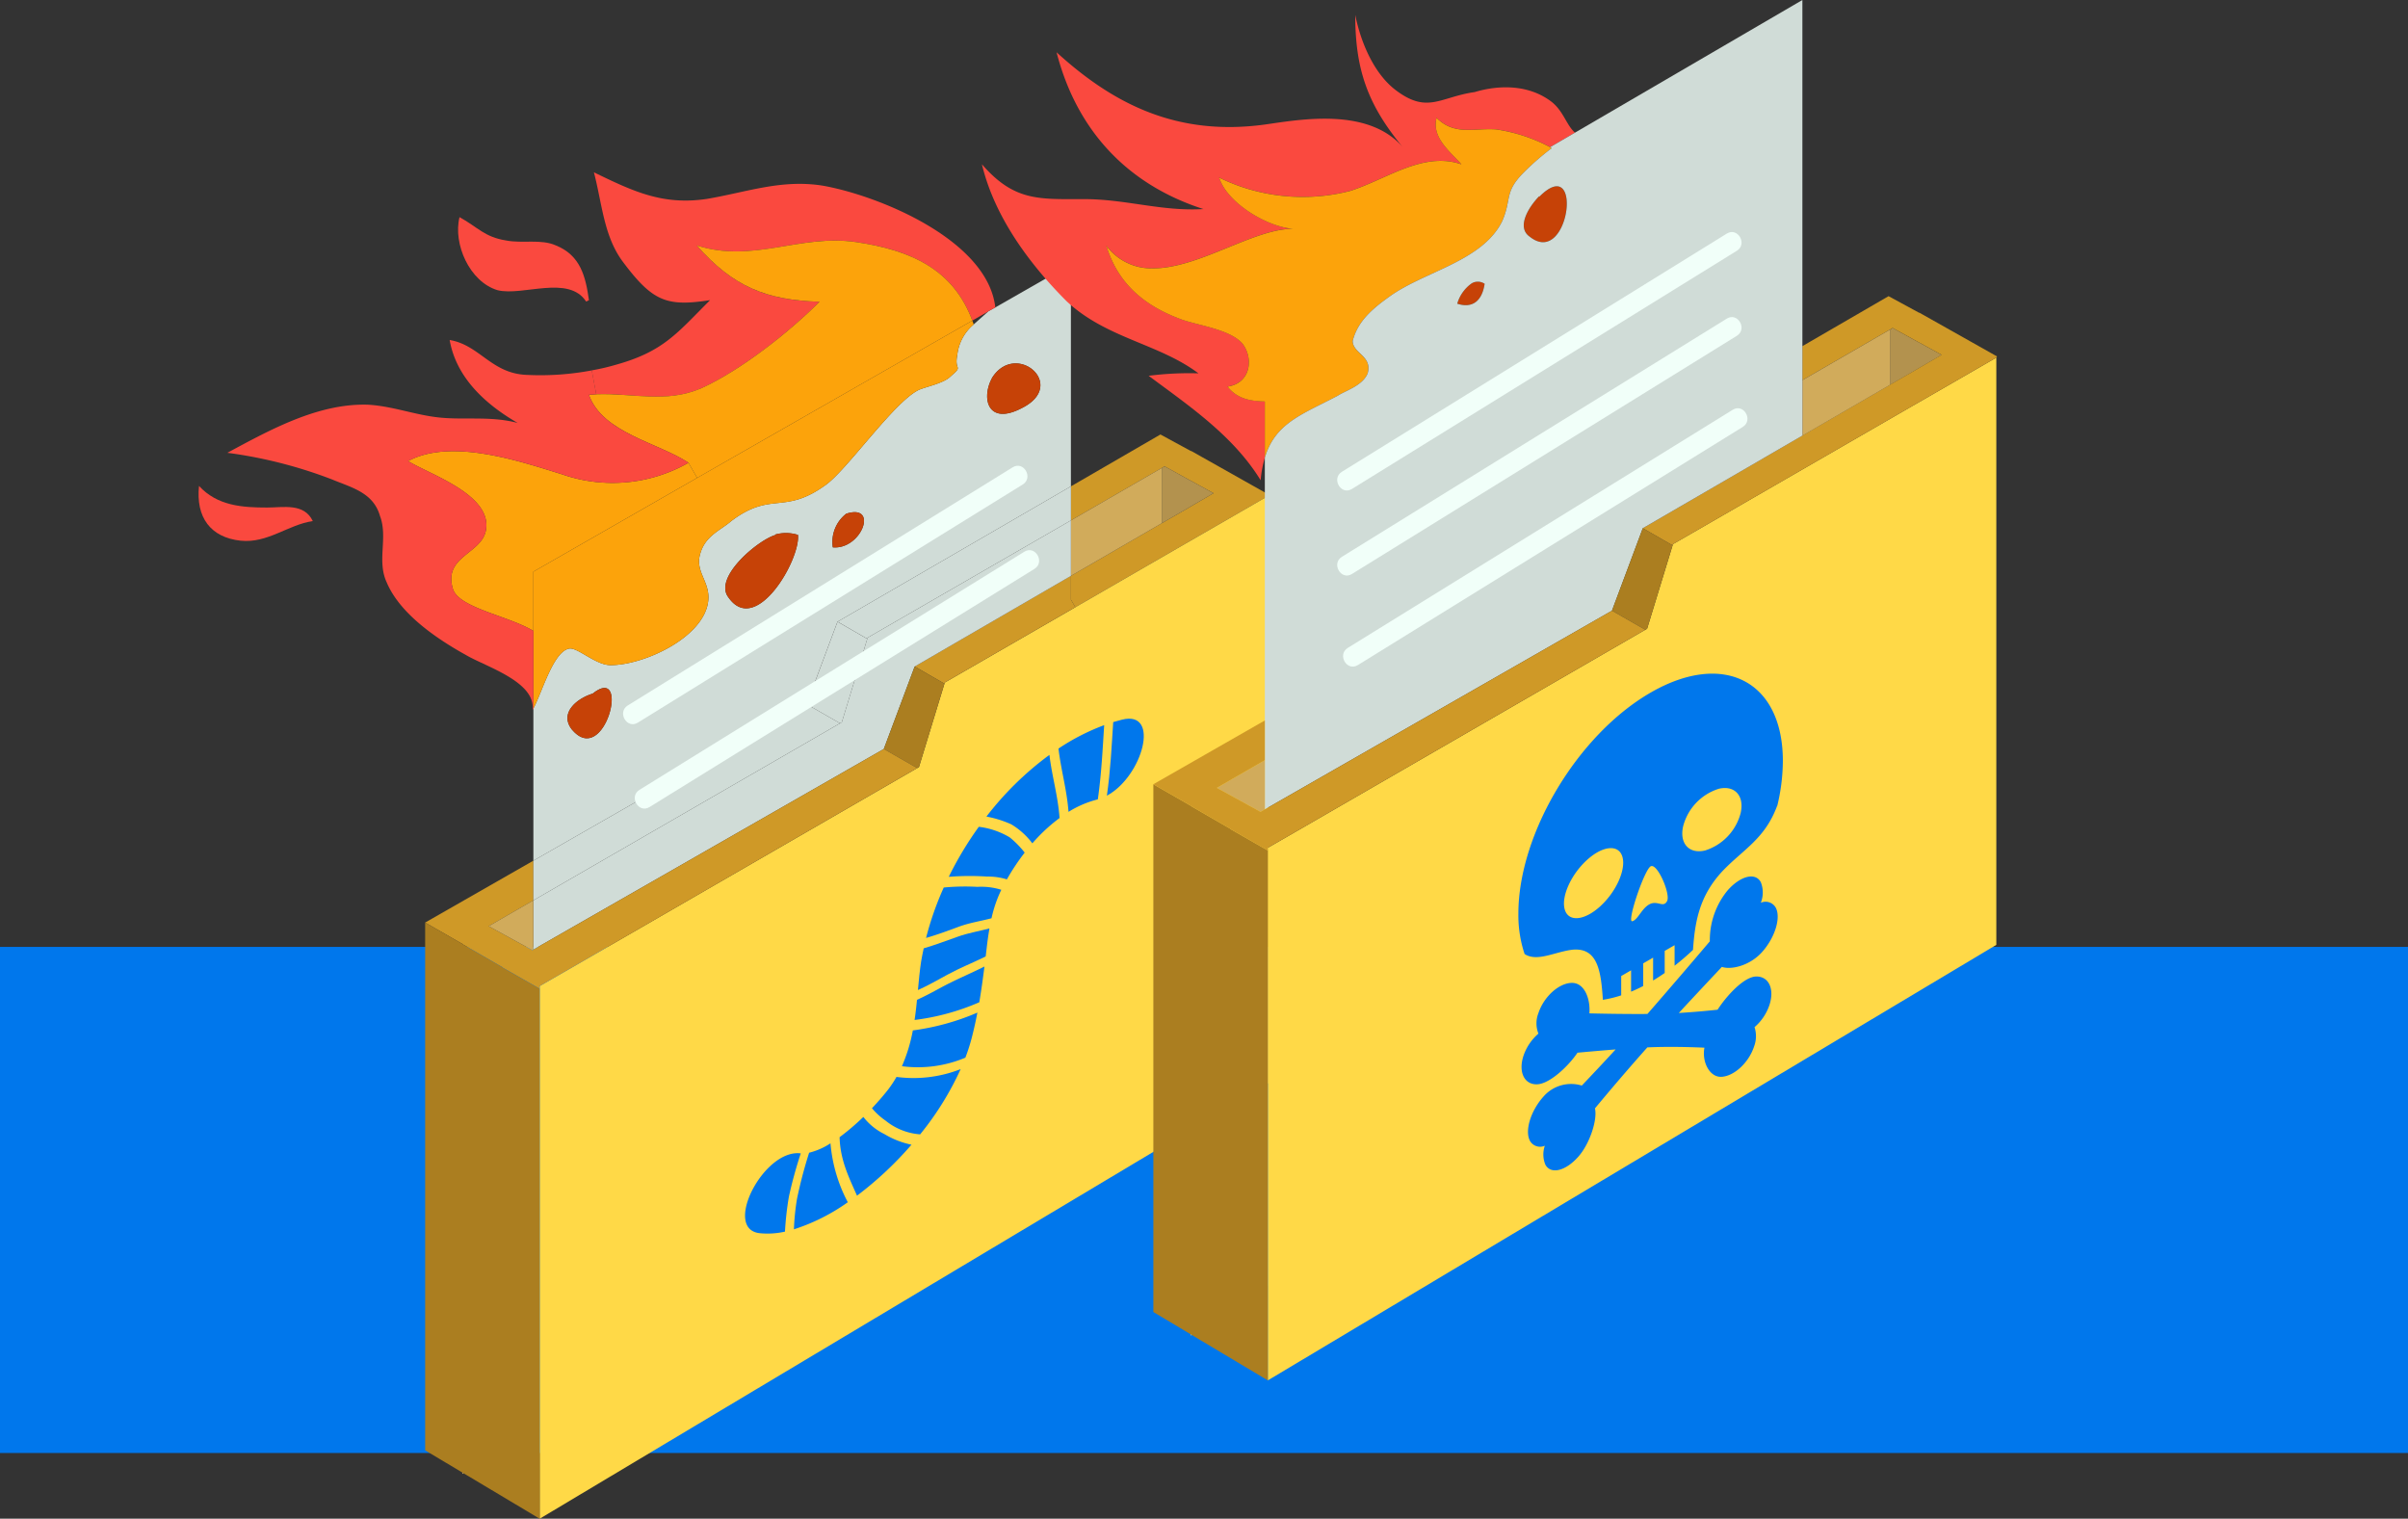 <svg xmlns="http://www.w3.org/2000/svg" width="295" height="186.05" viewBox="0 0 295 186.05">
  <rect x="0" y="0" width="295" height="186.05" fill="#333333" stroke="none"/>
  <g id="Grupo_57837" data-name="Grupo 57837" transform="translate(-146 -1343)">
    <rect id="Rectángulo_5411" data-name="Rectángulo 5411" width="295" height="62" transform="translate(146 1459)" fill="#0077ec"/>
    <g id="Grupo_57452" data-name="Grupo 57452" transform="translate(-169.802 988.664)">
      <g id="Grupo_57448" data-name="Grupo 57448" transform="translate(340.126 375.451)">
        <g id="Grupo_57446" data-name="Grupo 57446">
          <g id="Grupo_57445" data-name="Grupo 57445">
            <path id="Trazado_105788" data-name="Trazado 105788" d="M405.392,382.144l-.081.147-2.98,1.718-6.473,3.732-.746.428-13.429,7.755-.537-.926v-2.916l11.134-6.45,3.124-1.8.453-.272,2.753-1.6-2.753-1.514-.234-.12-3.01-1.662-.333.2-11.134,6.427v-4.173l10.964-6.353,3.748,2.038.01-.025Z" transform="translate(-274.27 -342.654)" fill="#cf9927"/>
            <path id="Trazado_105789" data-name="Trazado 105789" d="M445.417,377.653V449.6l-89.252,53.356V437.7l3.478-2L402.412,411l.219-.122,3.122-10.221.051-.145,15.986-9.221,13.429-7.755.746-.428,6.473-3.733Z" transform="translate(-314.376 -338.016)" fill="#ffd947"/>
            <path id="Trazado_105790" data-name="Trazado 105790" d="M391.75,379.557l-2.753,1.6-.453.272-3.124,1.8V376.46l.333-.2,3.01,1.662.234.12Z" transform="translate(-267.409 -340.25)" fill="#b3924e"/>
            <path id="Trazado_105791" data-name="Trazado 105791" d="M392.281,376.338v6.768l-11.134,6.45v-6.791Z" transform="translate(-274.27 -340.128)" fill="#d1ab5b"/>
            <path id="Trazado_105792" data-name="Trazado 105792" d="M392.944,384.327l.537.926-15.986,9.221-.051.145-3.646-2.1,19.146-11.111Z" transform="translate(-286.068 -331.983)" fill="#cf9927"/>
            <path id="Trazado_105793" data-name="Trazado 105793" d="M421.726,378.8V385.6L402.58,396.707l-3.781,10.1L355.87,431.379v-6.028l37.563-21.691.222-.125,3.119-10.221.048-.145Z" transform="translate(-314.85 -336.167)" fill="#d0dcd7"/>
            <path id="Trazado_105794" data-name="Trazado 105794" d="M398.769,377.2v4.173l-24.9,14.366-.048.145-3.646-2.1Z" transform="translate(-291.892 -338.739)" fill="#d0dcd7"/>
            <path id="Trazado_105795" data-name="Trazado 105795" d="M412.056,380.705c-1.355,2.5-.511,5.881,3.671,3.674,5.646-2.829-.732-8.257-3.648-3.723C412.067,380.669,412.067,380.685,412.056,380.705Zm.4-8.645,9.265-5.3v27.219l-28.6,16.586-3.781,10.1L355.87,439.834v-18.66c1.027-1.829,2.4-6.928,4.367-7.319,1.014-.206,3.257,2.024,5.086,2.024,4.268,0,11.99-3.658,11.99-8.327,0-2.04-1.623-3.259-1.014-5.284.61-2.243,2.439-2.855,3.853-4.072,4.877-3.661,6.4-.7,11.477-4.356,2.645-1.826,8.45-10.281,11.5-11.7,1.011-.414,3.048-.813,3.851-1.634,1.636-1.415.414-.607.821-2.634a5.675,5.675,0,0,1,2.011-3.731c.513-.464,1.094-.974,1.8-1.608l.01-.016Zm-26.927,27.808.01.057c-2.137.612-7.624,5.187-5.795,7.626,3.356,4.875,8.845-4.575,8.538-7.626A4.848,4.848,0,0,0,385.533,399.869Zm8.668-2.54a4.373,4.373,0,0,0-1.644,4.122C396.1,401.745,398.2,396.049,394.2,397.328Zm-33.66,26.38c4.062,4.94,7.308-8.1,2.6-4.343C361.151,419.978,359.067,421.744,360.542,423.708Z" transform="translate(-314.85 -355.511)" fill="#d0dcd7"/>
            <path id="Trazado_105796" data-name="Trazado 105796" d="M377.826,373.164c2.915-4.533,9.294.894,3.648,3.723-4.182,2.207-5.026-1.172-3.671-3.674C377.813,373.193,377.813,373.177,377.826,373.164Z" transform="translate(-280.596 -348.019)" fill="#c64207"/>
            <path id="Trazado_105797" data-name="Trazado 105797" d="M408.057,378.99l-.834.461-.01.016L405.24,380.6c-2.345-6.292-7.527-8.624-14.247-9.622-6.9-1.014-12.6,2.642-19.512.412,4.474,5.075,8.535,6.706,15.049,6.9-3.661,3.663-9.565,8.345-14.442,10.576-4.388,1.915-8.413.586-12.926.758l-.55-2.926a27.008,27.008,0,0,0,2.915-.675c5.888-1.634,7.512-3.864,11.586-7.928-5.292.81-7.014.2-10.672-4.682-2.35-3.134-2.548-7.108-3.559-10.974,4.669,2.246,8.327,4.075,13.817,3.257,4.88-.818,9.145-2.441,14.231-1.623C393.81,365.293,407.124,370.733,408.057,378.99Z" transform="translate(-310.446 -362.44)" fill="#fa493f"/>
            <path id="Trazado_105798" data-name="Trazado 105798" d="M355.87,407.424v-7.256l20.062-11.49,33.712-19.267c.055.159.12.315.169.474a5.675,5.675,0,0,0-2.011,3.731c-.406,2.027.816,1.219-.821,2.634-.8.821-2.84,1.219-3.851,1.634-3.051,1.415-8.856,9.87-11.5,11.7-5.075,3.661-6.6.7-11.477,4.356-1.415,1.217-3.244,1.829-3.853,4.072-.61,2.024,1.014,3.244,1.014,5.284,0,4.669-7.723,8.327-11.99,8.327-1.829,0-4.072-2.23-5.086-2.024-1.964.391-3.34,5.49-4.367,7.319Z" transform="translate(-314.85 -351.25)" fill="#fca30b"/>
            <path id="Trazado_105799" data-name="Trazado 105799" d="M405.45,375.451l-33.712,19.267-1.06-1.852c-3.658-2.439-10.573-3.658-12.2-8.33.294-.023.6-.036.891-.06,4.513-.172,8.538,1.157,12.926-.758,4.877-2.23,10.781-6.912,14.442-10.576-6.514-.2-10.576-1.826-15.049-6.9,6.915,2.23,12.61-1.425,19.512-.412C397.923,366.827,403.106,369.159,405.45,375.451Z" transform="translate(-310.657 -357.291)" fill="#fca30b"/>
            <path id="Trazado_105800" data-name="Trazado 105800" d="M379.774,387.772l-3.122,10.221-.219.122-4.086-2.341,3.781-10.1Z" transform="translate(-288.398 -325.136)" fill="#ab7e20"/>
            <path id="Trazado_105801" data-name="Trazado 105801" d="M364.04,414.125l42.929-24.574,4.086,2.341L368.287,416.6l-3.478,2v.328l-.145-.086-4.43-2.534.028-.013-4.906-2.832v-.023l-4.575-2.623,13.259-7.582V408.1l-5.475,3.16,5.356,2.941Z" transform="translate(-323.02 -318.913)" fill="#cf9927"/>
            <path id="Trazado_105802" data-name="Trazado 105802" d="M376.146,385.666l-3.119,10.221-.221.125-4.086-2.343,3.781-10.1Z" transform="translate(-294.222 -328.518)" fill="#d0dcd7"/>
            <path id="Trazado_105803" data-name="Trazado 105803" d="M371.632,378.606c4-1.279,1.894,4.416-1.644,4.122A4.373,4.373,0,0,1,371.632,378.606Z" transform="translate(-292.281 -336.788)" fill="#c64207"/>
            <path id="Trazado_105804" data-name="Trazado 105804" d="M393.433,389.789,355.87,411.479v-4.862l33.477-19.172Z" transform="translate(-314.85 -322.295)" fill="#d0dcd7"/>
            <path id="Trazado_105805" data-name="Trazado 105805" d="M373.8,379.627c.307,3.051-5.182,12.5-8.538,7.626-1.829-2.439,3.658-7.014,5.794-7.626l-.01-.057A4.848,4.848,0,0,1,373.8,379.627Z" transform="translate(-300.362 -335.212)" fill="#c64207"/>
            <path id="Trazado_105806" data-name="Trazado 105806" d="M365.331,390.309v7.256c-3.194-1.892-9.135-2.816-9.864-5.148-1.222-4.072,3.658-4.268,4.07-7.316.612-4.268-6.912-6.706-9.559-8.34,5.294-2.843,13.624,0,18.9,1.634a18.749,18.749,0,0,0,15.453-1.428l1.06,1.852Z" transform="translate(-324.311 -341.392)" fill="#fca30b"/>
            <path id="Trazado_105807" data-name="Trazado 105807" d="M385.783,377.031c1.623,4.672,8.538,5.891,12.2,8.33a18.749,18.749,0,0,1-15.453,1.428c-5.279-1.634-13.608-4.476-18.9-1.634,2.647,1.634,10.172,4.072,9.559,8.34-.412,3.048-5.292,3.244-4.07,7.316.73,2.332,6.67,3.257,9.864,5.148v9.489c-.039.073-.073.133-.109.193.414-3.45-5.685-5.279-8.121-6.706-3.658-2.027-8.134-5.075-9.755-8.939-1.222-2.647.193-5.49-.821-8.134-.813-2.845-3.45-3.452-5.891-4.466a56.1,56.1,0,0,0-12.8-3.254c5.281-2.845,11.172-6.1,17.266-5.891,3.257.2,6.1,1.415,9.356,1.623,2.843.206,5.891-.208,8.942.61-3.859-2.233-7.517-5.49-8.33-10.161,3.658.612,5.083,4.062,9.351,4.27a33.922,33.922,0,0,0,8.061-.547l.55,2.926C386.382,376.995,386.077,377.008,385.783,377.031Z" transform="translate(-337.957 -349.786)" fill="#fa493f"/>
            <path id="Trazado_105808" data-name="Trazado 105808" d="M360.567,387.373c4.711-3.755,1.464,9.283-2.6,4.343C356.495,389.752,358.579,387.985,360.567,387.373Z" transform="translate(-312.278 -323.518)" fill="#c64207"/>
            <path id="Trazado_105809" data-name="Trazado 105809" d="M368.362,374.715l-.341.174c-2.15-3.319-7.77-.636-10.841-1.391-3.452-1.024-5.487-5.693-4.672-8.952,2.233,1.222,3.048,2.439,5.7,2.856,2.024.4,4.27-.211,6.1.607C367.351,369.231,367.96,371.862,368.362,374.715Z" transform="translate(-320.536 -359.059)" fill="#fa493f"/>
            <path id="Trazado_105810" data-name="Trazado 105810" d="M364.808,459.608v11.137l-9.315-5.564-.015-.01-.122-.071-4.575-2.733V397.714l4.575,2.623v.023l4.906,2.832-.028.013,4.43,2.534.145.086v53.783Z" transform="translate(-323.02 -305.81)" fill="#ab7e20"/>
            <path id="Trazado_105811" data-name="Trazado 105811" d="M359.244,396.67V402.7l-.12.074-5.356-2.941Z" transform="translate(-318.224 -307.486)" fill="#d1ab5b"/>
            <path id="Trazado_105812" data-name="Trazado 105812" d="M352.674,423.659l-.064.028-.074.048v-.158l.122.071Z" transform="translate(-320.201 -264.287)" fill="#f6c96b"/>
            <path id="Trazado_105813" data-name="Trazado 105813" d="M348.523,379.83c1.972,0,4.536-.586,5.6,1.66-2.978.414-5.539,2.757-8.853,2.4-3.661-.4-5.49-2.842-5.088-6.706C342.426,379.621,345.475,379.83,348.523,379.83Z" transform="translate(-340.126 -338.768)" fill="#fa493f"/>
          </g>
        </g>
        <path id="Trazado_105814" data-name="Trazado 105814" d="M361.893,407.708q23.578-14.589,47.159-29.178c1.334-.826.112-2.936-1.232-2.105L360.663,405.6c-1.334.826-.109,2.936,1.23,2.108Z" transform="translate(-308.08 -340.294)" fill="#f1fff9"/>
        <path id="Trazado_105815" data-name="Trazado 105815" d="M362.445,411.676Q386.023,397.091,409.6,382.5c1.331-.826.109-2.936-1.232-2.108q-23.582,14.589-47.159,29.178c-1.331.823-.109,2.936,1.232,2.105Z" transform="translate(-307.196 -333.922)" fill="#f1fff9"/>
        <g id="Grupo_57447" data-name="Grupo 57447" transform="translate(66.953 66.928)">
          <path id="Trazado_105816" data-name="Trazado 105816" d="M380.56,391.3a26.833,26.833,0,0,1,5.6-2.871c-.193,3-.333,5.977-.779,9.088a1.082,1.082,0,0,1-.122.036,12.5,12.5,0,0,0-3.47,1.5C381.587,396.338,380.875,393.964,380.56,391.3Z" transform="translate(-342.165 -387.638)" fill="#0077ec"/>
          <path id="Trazado_105817" data-name="Trazado 105817" d="M380.207,398.333a13.329,13.329,0,0,0-3.035-.946,38.488,38.488,0,0,1,7.72-7.558c.31,2.65,1.047,5.01,1.238,7.736a20.941,20.941,0,0,0-3.332,3.1A9.07,9.07,0,0,0,380.207,398.333Z" transform="translate(-347.604 -385.396)" fill="#0077ec"/>
          <path id="Trazado_105818" data-name="Trazado 105818" d="M380.106,399.308a33.076,33.076,0,0,0-4.705.031,42.864,42.864,0,0,1,3.681-6.128,9.663,9.663,0,0,1,3.783,1.292,11.456,11.456,0,0,1,1.837,1.871,27.025,27.025,0,0,0-2.181,3.278A7.739,7.739,0,0,0,380.106,399.308Z" transform="translate(-350.447 -379.967)" fill="#0077ec"/>
          <path id="Trazado_105819" data-name="Trazado 105819" d="M378.323,400.955c-1.337.5-2.671.987-3.989,1.365a38.128,38.128,0,0,1,2.165-6.175,27.829,27.829,0,0,1,4.127-.081,8.209,8.209,0,0,1,2.926.36,15.719,15.719,0,0,0-1.2,3.486C381,400.272,379.717,400.444,378.323,400.955Z" transform="translate(-352.16 -375.462)" fill="#0077ec"/>
          <path id="Trazado_105820" data-name="Trazado 105820" d="M377.617,403.628c-1.232.67-2.454,1.37-3.666,1.91.117-1.238.224-2.418.393-3.5.089-.534.2-1.073.313-1.61,1.368-.4,2.759-.928,4.161-1.423,1.339-.479,2.592-.667,3.893-1.016-.206,1.188-.333,2.342-.459,3.431C380.7,402.19,379.17,402.784,377.617,403.628Z" transform="translate(-352.775 -372.294)" fill="#0077ec"/>
          <path id="Trazado_105821" data-name="Trazado 105821" d="M373.794,406.329c.125-.831.216-1.66.294-2.467.951-.43,1.918-.946,2.9-1.482,1.8-.977,3.572-1.7,5.365-2.6-.185,1.456-.38,2.908-.633,4.38A28.7,28.7,0,0,1,373.794,406.329Z" transform="translate(-353.027 -369.419)" fill="#0077ec"/>
          <path id="Trazado_105822" data-name="Trazado 105822" d="M380.971,407.466a15,15,0,0,1-7.772,1.047,19.959,19.959,0,0,0,1.337-4.385,29.712,29.712,0,0,0,7.908-2.181c-.2,1.037-.43,2.084-.709,3.153A23.1,23.1,0,0,1,380.971,407.466Z" transform="translate(-353.982 -365.94)" fill="#0077ec"/>
          <path id="Trazado_105823" data-name="Trazado 105823" d="M373.457,410.919a8.4,8.4,0,0,1-1.667-1.519c.745-.792,1.428-1.579,1.991-2.3a13.834,13.834,0,0,0,1.014-1.537,15.783,15.783,0,0,0,7.861-.956,36.914,36.914,0,0,1-4.963,7.993A7.616,7.616,0,0,1,373.457,410.919Z" transform="translate(-356.244 -361.678)" fill="#0077ec"/>
          <path id="Trazado_105824" data-name="Trazado 105824" d="M370.268,409.333a29.089,29.089,0,0,0,2.91-2.48,7.322,7.322,0,0,0,2.579,2.1,10.442,10.442,0,0,0,3.319,1.3A43.027,43.027,0,0,1,372.4,416.5C371.438,414.3,370.349,412.192,370.268,409.333Z" transform="translate(-358.688 -358.065)" fill="#0077ec"/>
          <path id="Trazado_105825" data-name="Trazado 105825" d="M372.6,408.577a.284.284,0,0,0,.047,0,53.98,53.98,0,0,0-1.454,5.3,37.951,37.951,0,0,0-.482,4.291,9.7,9.7,0,0,1-3.111.19C363.076,417.842,368.084,408.059,372.6,408.577Z" transform="translate(-365.823 -355.329)" fill="#0077ec"/>
          <path id="Trazado_105826" data-name="Trazado 105826" d="M368.5,414.871a56.44,56.44,0,0,1,1.48-5.625,8.584,8.584,0,0,0,2.618-1.152,18.728,18.728,0,0,0,2.121,7.217,24.081,24.081,0,0,1-6.6,3.317A28.714,28.714,0,0,1,368.5,414.871Z" transform="translate(-362.133 -356.073)" fill="#0077ec"/>
          <path id="Trazado_105827" data-name="Trazado 105827" d="M383.612,388.545c.362-.107.722-.208,1.084-.3,4.752-1.191,2.525,6.964-1.86,9.314C383.279,394.478,383.42,391.526,383.612,388.545Z" transform="translate(-338.511 -388.128)" fill="#0077ec"/>
        </g>
      </g>
      <g id="Grupo_57451" data-name="Grupo 57451" transform="translate(436.092 354.336)">
        <g id="Grupo_57449" data-name="Grupo 57449">
          <path id="Trazado_105828" data-name="Trazado 105828" d="M407.047,400.566c2.84-.4,3.244-3.45,1.829-5.281-1.634-1.829-5.7-2.23-7.733-3.048-4.27-1.623-7.514-4.268-8.939-8.939a6.884,6.884,0,0,0,5.745,2.78c5.792,0,12.889-5.255,17.634-4.815-2.645,0-6.623-2.014-8.572-4.515a5.863,5.863,0,0,1-.99-1.79,23.286,23.286,0,0,0,16.063,1.634c4.476-1.428,8.939-4.877,13.624-3.257-1.428-1.621-3.661-3.257-3.048-5.7,2.23,2.241,4.672,1.219,7.316,1.425a20.34,20.34,0,0,1,6.6,2.173l3.038-1.772c-1.053-.938-1.4-2.608-2.832-3.755-2.746-2.134-6.4-2.134-9.45-1.219-4.27.607-5.8,2.746-9.757-.3-2.746-2.137-4.27-6.1-4.877-9.148,0,6.706,1.524,10.977,5.789,16.159-4.244-4.851-12.5-3.353-16.766-2.746-10.771,1.5-18.6-2.436-25.614-8.838,2.441,9.45,8.538,16.159,17.991,19.207-5.182.3-9.453-1.219-14.635-1.219-5.49,0-8.538.3-12.5-4.268,1.524,6.4,5.794,12.194,10.364,16.766,4.88,4.575,11.284,5.185,16.162,8.846a38.92,38.92,0,0,0-6.1.3c4.807,3.585,10.367,7.316,13.72,12.8a13.68,13.68,0,0,1,.516-2.78v-6.889C409.863,402.348,408.243,402.066,407.047,400.566Z" transform="translate(-376.959 -353.209)" fill="#fa493f"/>
          <path id="Trazado_105829" data-name="Trazado 105829" d="M402.666,367.834a1.5,1.5,0,0,0-1.5-.1c-.01.016-.021.016-.034.026l-.026.01a4.639,4.639,0,0,0-1.792,2.5C401.142,370.883,402.358,369.966,402.666,367.834Z" transform="translate(-341.076 -333.075)" fill="#c64207"/>
          <path id="Trazado_105830" data-name="Trazado 105830" d="M404.35,364.363l-.036-.036c-1.415,1.462-2.72,3.814-1.185,4.914C408.006,373.206,409.837,358.876,404.35,364.363Z" transform="translate(-336.054 -340.275)" fill="#c64207"/>
          <path id="Trazado_105831" data-name="Trazado 105831" d="M411.165,393.925c.917-.612,3.048-1.219,3.661-2.743.607-2.136-1.834-2.441-1.834-3.966.615-2.439,2.441-3.963,4.575-5.487,4.27-3.048,11.282-4.27,13.723-9.148,1.219-2.744.216-3.562,2.655-6a31,31,0,0,1,3.405-2.962l-.06-.086a.4.4,0,0,1-.109-.057,20.34,20.34,0,0,0-6.6-2.173c-2.645-.206-5.086.816-7.316-1.425-.612,2.439,1.621,4.075,3.048,5.7-4.685-1.621-9.148,1.829-13.624,3.257a23.286,23.286,0,0,1-16.063-1.634,5.863,5.863,0,0,0,.99,1.79c1.949,2.5,5.927,4.515,8.572,4.515-4.744-.44-11.842,4.815-17.634,4.815a6.884,6.884,0,0,1-5.745-2.78c1.425,4.672,4.669,7.316,8.939,8.939,2.035.818,6.1,1.219,7.733,3.048,1.415,1.832,1.011,4.877-1.829,5.281,1.2,1.5,2.817,1.782,4.575,1.819v6.889C403.521,397.241,406.8,396.228,411.165,393.925Z" transform="translate(-367.566 -345.445)" fill="#fca30b"/>
          <path id="Trazado_105832" data-name="Trazado 105832" d="M470.2,376.6l-.746.425-13.04,7.526L440.041,394l-.048.148-3.124,10.221-.219.122L393.878,429.2l-3.476,2v65.248l89.25-53.358V371.15l-2.977,1.718Z" transform="translate(-355.376 -327.341)" fill="#ffd947"/>
          <path id="Trazado_105833" data-name="Trazado 105833" d="M422.78,374.92l.453-.27,2.755-1.6-2.755-1.511-.234-.122-3.012-1.659-.328.2v6.768Z" transform="translate(-308.408 -329.574)" fill="#b3924e"/>
          <path id="Trazado_105834" data-name="Trazado 105834" d="M441.9,370.274l-.01.023-3.748-2.036-10.559,6.124v4.17l10.732-6.2.328-.2,3.012,1.659.234.122,2.755,1.511-2.755,1.6-.453.27-3.122,1.8-10.732,6.218L408.035,396.69l3.648,2.1.048-.148,16.376-9.45,13.04-7.526.746-.425,6.473-3.733,2.977-1.718.087-.147Z" transform="translate(-327.068 -331.979)" fill="#cf9927"/>
          <path id="Trazado_105835" data-name="Trazado 105835" d="M426.271,376.6v-6.768l-10.732,6.2v6.791Z" transform="translate(-315.021 -329.453)" fill="#d1ab5b"/>
          <path id="Trazado_105836" data-name="Trazado 105836" d="M390.263,453.489l42.526-24.343,3.778-10.1L456.118,407.7V354.336l-27.865,16.255-3.038,1.772a.4.4,0,0,0,.109.057l.06.086a31,31,0,0,0-3.405,2.962c-2.439,2.441-1.436,3.259-2.655,6-2.441,4.877-9.453,6.1-13.723,9.148-2.134,1.524-3.96,3.048-4.575,5.487,0,1.524,2.441,1.829,1.834,3.966-.612,1.524-2.743,2.131-3.661,2.743-4.367,2.3-7.644,3.317-8.937,7.584v43.089Zm33.6-75.1.036.036c5.487-5.487,3.655,8.843-1.222,4.877C421.14,382.2,422.445,379.849,423.86,378.387Zm-8.233,10.646.026-.01c.013-.01.023-.01.034-.026a1.5,1.5,0,0,1,1.5.1c-.307,2.131-1.524,3.048-3.356,2.439A4.639,4.639,0,0,1,415.627,389.033Z" transform="translate(-355.6 -354.336)" fill="#d0dcd7"/>
          <path id="Trazado_105837" data-name="Trazado 105837" d="M410.668,391.612l.219-.122,3.124-10.221-3.648-2.1-3.778,10.1Z" transform="translate(-329.396 -314.462)" fill="#ab7e20"/>
          <path id="Trazado_105838" data-name="Trazado 105838" d="M399.044,452.631V399.323l-.145-.087-4.427-2.534.023-.013-4.9-2.832v-.023l-4.572-2.623v64.65l4.572,2.73.125.076.012.01,9.315,5.562v-11.61Z" transform="translate(-364.018 -295.134)" fill="#ab7e20"/>
          <path id="Trazado_105839" data-name="Trazado 105839" d="M388.006,393.471l5.353,2.939.527-.305v-6.025Z" transform="translate(-359.224 -296.952)" fill="#d1ab5b"/>
          <path id="Trazado_105840" data-name="Trazado 105840" d="M389.592,406.963l4.9,2.832-.023.013,4.427,2.534.145.087V412.1l3.476-2,42.771-24.711-4.084-2.341L398.68,407.391l-.527.305-5.353-2.939,5.88-3.392V396.5l-13.661,7.816,4.572,2.623Z" transform="translate(-364.018 -308.239)" fill="#cf9927"/>
          <path id="Trazado_105841" data-name="Trazado 105841" d="M386.774,417.073v.161l.074-.048.064-.026-.012-.01Z" transform="translate(-361.201 -253.614)" fill="#f6c96b"/>
        </g>
        <path id="Trazado_105842" data-name="Trazado 105842" d="M395.473,396.719q23.578-14.589,47.153-29.178c1.337-.826.112-2.934-1.23-2.105q-23.578,14.589-47.153,29.178c-1.337.826-.112,2.936,1.23,2.105Z" transform="translate(-350.138 -336.82)" fill="#f1fff9"/>
        <path id="Trazado_105843" data-name="Trazado 105843" d="M395.473,400.718q23.578-14.585,47.153-29.178c1.337-.823.112-2.936-1.23-2.105q-23.578,14.589-47.153,29.178c-1.337.826-.112,2.936,1.23,2.105Z" transform="translate(-350.138 -330.402)" fill="#f1fff9"/>
        <path id="Trazado_105844" data-name="Trazado 105844" d="M395.752,405q23.578-14.585,47.153-29.176c1.337-.823.112-2.934-1.23-2.1Q418.094,388.3,394.52,402.893c-1.337.829-.109,2.939,1.232,2.105Z" transform="translate(-349.693 -323.523)" fill="#f1fff9"/>
        <g id="Grupo_57450" data-name="Grupo 57450" transform="translate(65.725 82.529)">
          <path id="Trazado_105845" data-name="Trazado 105845" d="M433.9,402.205a23.761,23.761,0,0,0,.685-5.505c0-9.786-7.254-13.533-16.2-8.369s-16.2,17.29-16.2,27.076a14.968,14.968,0,0,0,.761,4.948c1.548,1.019,3.781-.307,5.93-.534,3.077-.248,3.434,2.754,3.661,6.146a14.459,14.459,0,0,0,2.243-.547v-2.368l1.212-.7v2.616c.487-.2.98-.432,1.483-.693V421.5l1.214-.7V423.6q.719-.434,1.42-.92v-2.707l1.212-.7v2.517c.774-.6,1.524-1.248,2.254-1.938.237-3.385.74-6.574,3.614-9.653,2.54-2.665,5.193-3.932,6.693-7.993l.016,0Zm-21.659,12.28c-1.946,1.787-3.906,1.985-4.372.432s.735-4.257,2.684-6.05,3.908-1.985,4.372-.435S414.188,412.7,412.239,414.485Zm8.158-.61c-.461.875-1.154-.128-2.136.378s-1.441,1.931-2.131,2.087,1.454-6.243,2.251-6.722S420.858,413,420.4,413.875Zm9.023-10.813a6.536,6.536,0,0,1-4.369,4.612c-1.954.461-3.155-.86-2.689-2.949a6.542,6.542,0,0,1,4.372-4.614C428.685,399.652,429.886,400.973,429.42,403.063Z" transform="translate(-402.185 -386.012)" fill="#0077ec"/>
          <path id="Trazado_105846" data-name="Trazado 105846" d="M404.241,421.009c-1.576.057-2.324-1.514-1.67-3.5A6.232,6.232,0,0,1,404.4,414.8a3.411,3.411,0,0,1,0-2.514c.659-1.993,2.467-3.645,4.049-3.7s2.34,1.944,2.194,3.734c2.03.049,4.6.089,7.11.073,2.673-3.064,5.474-6.339,7.647-8.9a9.573,9.573,0,0,1,2.2-6.266c1.579-1.772,3.39-2.207,4.044-.977a3.423,3.423,0,0,1,0,2.52,1.427,1.427,0,0,1,1.829.6c.657,1.23-.091,3.663-1.67,5.432-1.516,1.694-3.8,2.209-4.932,1.824-1.579,1.681-3.439,3.666-5.273,5.646,1.707-.1,3.361-.25,4.747-.4h0c1.139-1.751,3.233-4.015,4.7-4.067,1.566-.052,2.308,1.514,1.652,3.5a6.123,6.123,0,0,1-1.821,2.7,3.584,3.584,0,0,1-.063,2.389c-.657,1.985-2.462,3.642-4.025,3.7-1.415.044-2.384-1.821-2.051-3.572-1.993-.089-4.549-.146-6.993-.036-2.267,2.54-4.583,5.263-6.42,7.472.331,1.368-.636,4.354-2.051,5.935-1.566,1.759-3.371,2.183-4.025.954a3.271,3.271,0,0,1-.063-2.314,1.422,1.422,0,0,1-1.824-.6c-.654-1.235.083-3.658,1.652-5.414a4.482,4.482,0,0,1,4.7-1.355v0c1.225-1.287,2.655-2.8,4.145-4.427-1.634.128-3.265.271-4.672.4C408.045,418.829,405.755,420.96,404.241,421.009Z" transform="translate(-401.945 -370.705)" fill="#0077ec"/>
        </g>
      </g>
    </g>
  </g>
</svg>
